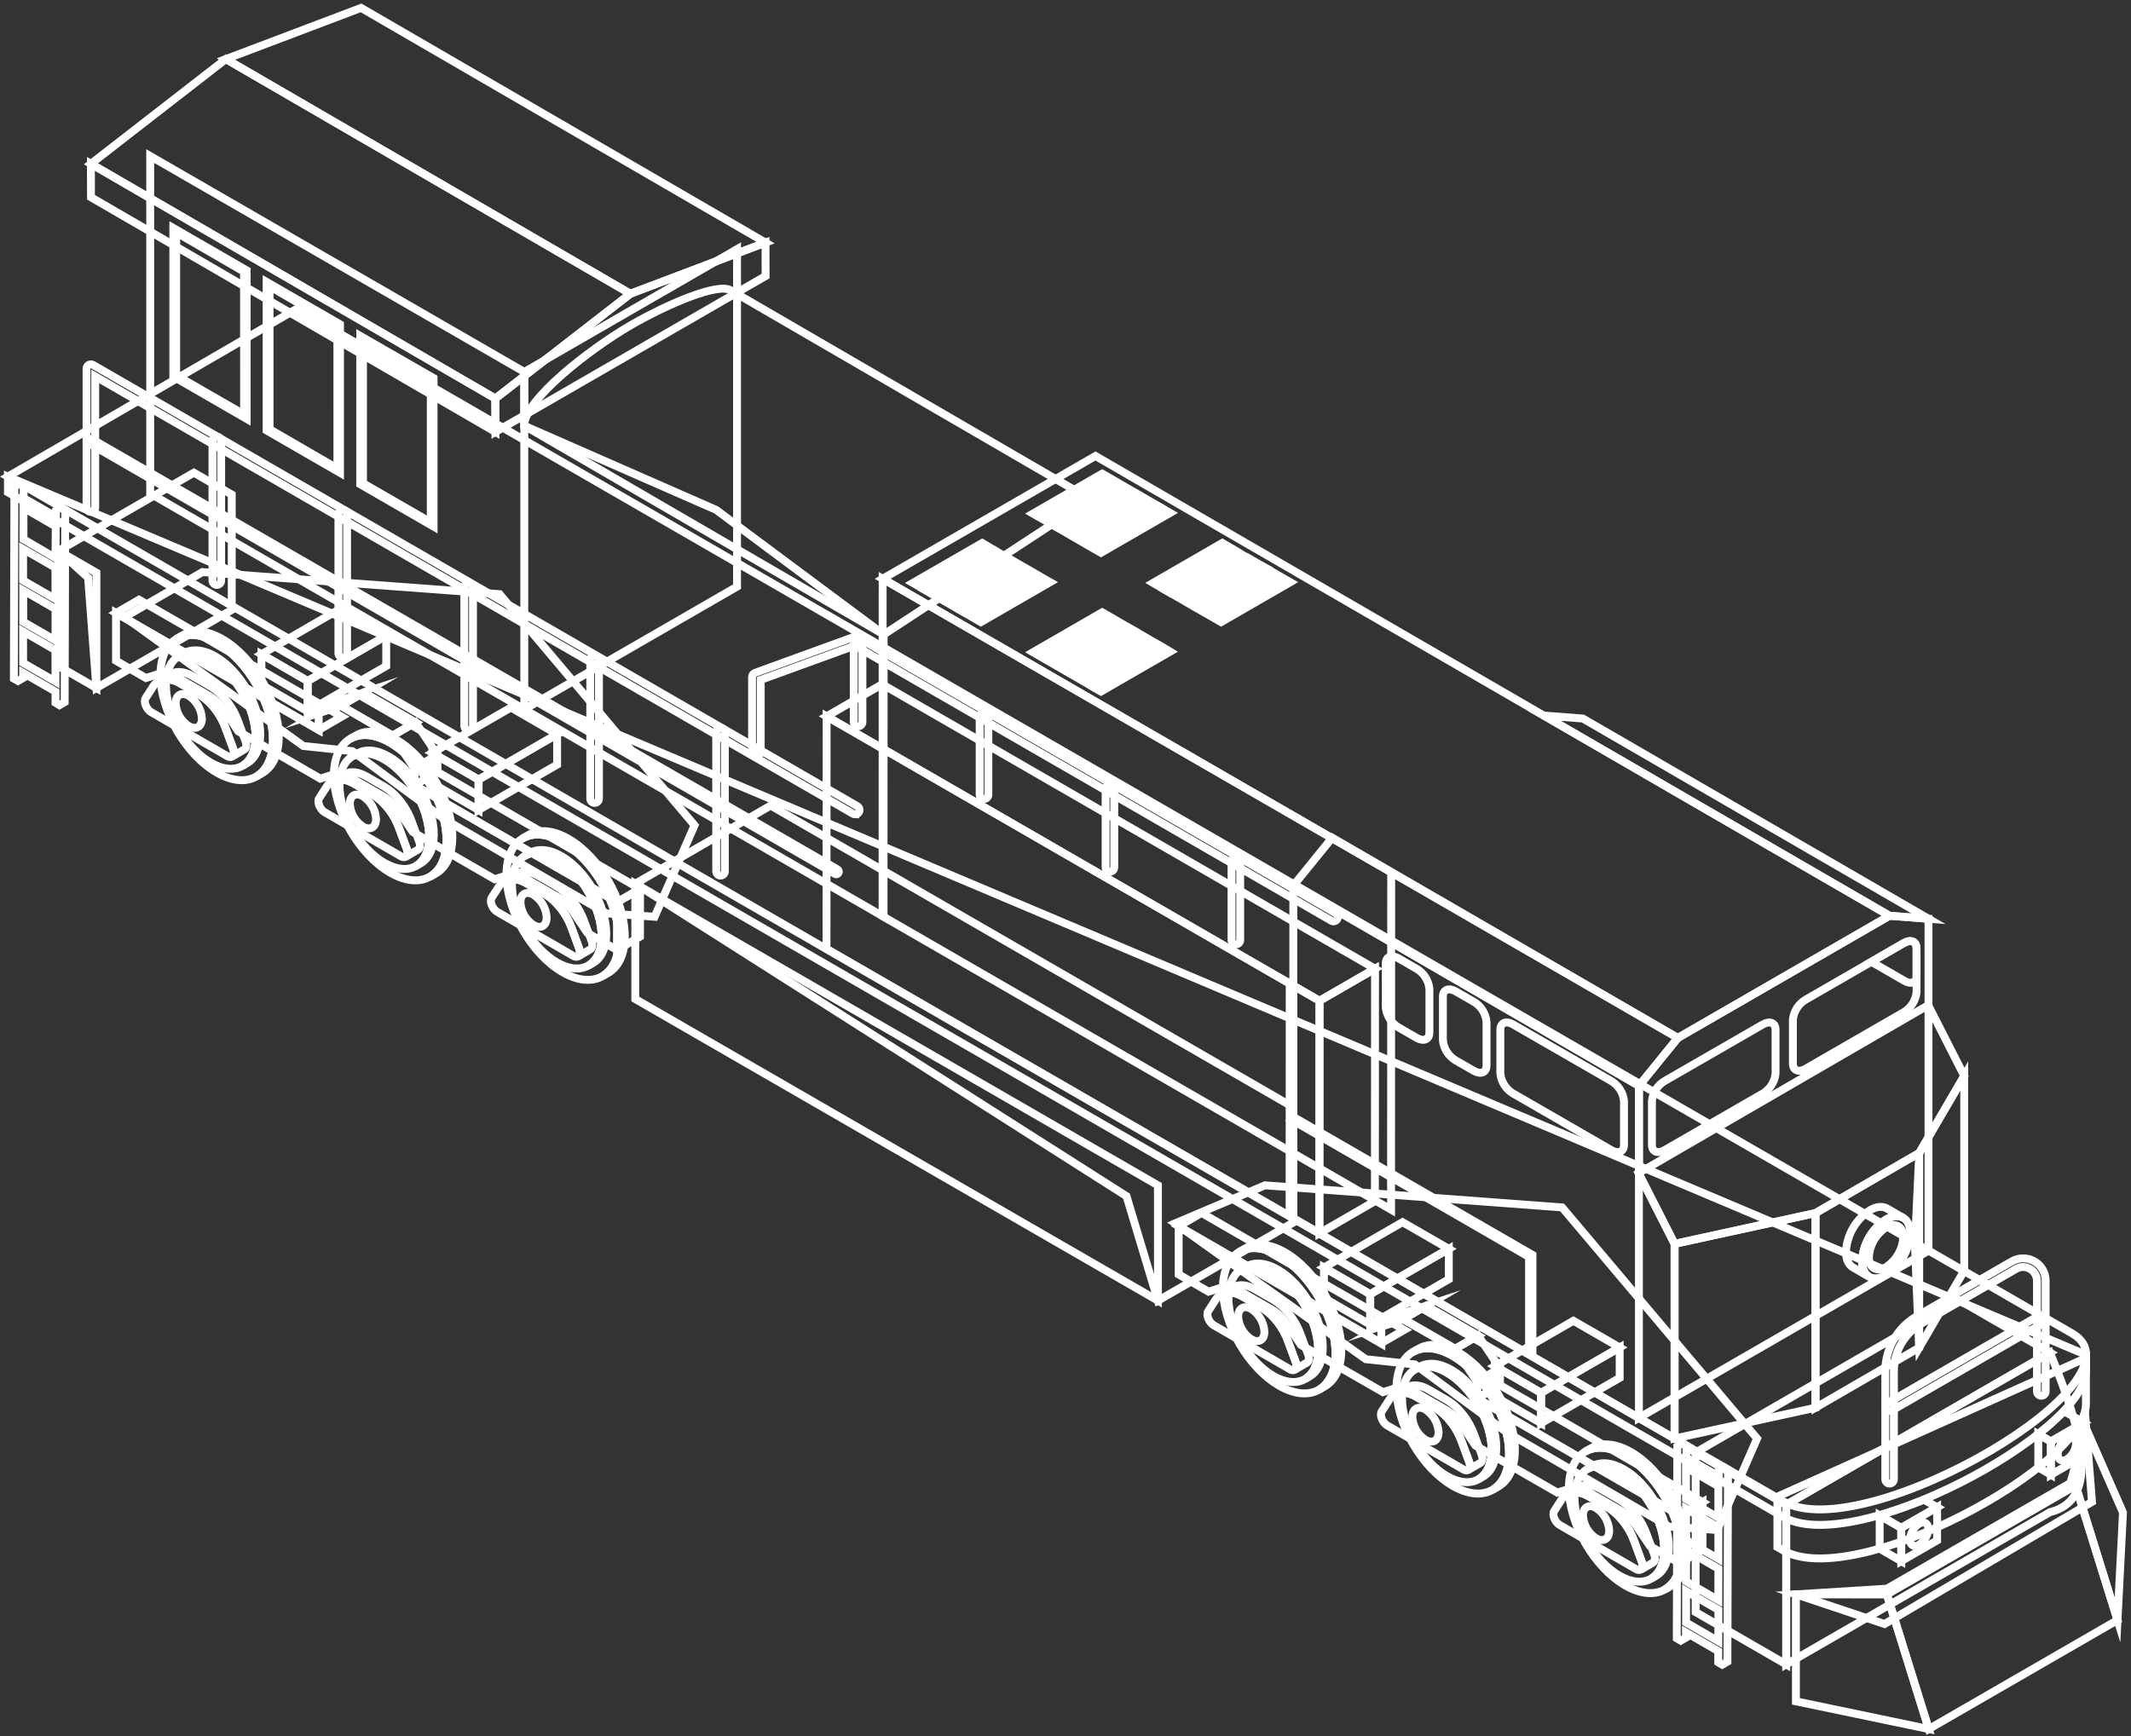 <svg width="270" height="220" viewBox="0 0 270 220" fill="none" xmlns="http://www.w3.org/2000/svg">
<rect x="0" y="0" width="270" height="220" fill="#333333" stroke="none"/>
<path d="M24.56 59.901L7.412 69.803L11.163 73.21L12.214 87.187L29.362 77.29V62.675L24.56 59.901Z" stroke="white" stroke-miterlimit="10"/>
<path d="M12.214 87.187L7.412 84.418V69.803L12.214 72.573V87.187Z" stroke="white" stroke-miterlimit="10"/>
<path d="M15.786 78.196L38.429 94.534L44.642 95.197L56.28 103.799L76.815 115.748L82.943 116.177L88 104.586L63.299 75.297L25.641 72.498L15.786 78.196Z" stroke="white" stroke-miterlimit="10"/>
<path d="M78.424 119.085C78.424 123.633 75.231 125.476 71.29 123.205C67.35 120.933 64.171 115.4 64.171 110.847C64.171 106.294 67.365 104.456 71.305 106.732C75.246 109.009 78.424 114.538 78.424 119.085Z" stroke="white" stroke-miterlimit="10"/>
<path d="M66.199 106.259L66.941 105.831C68.231 105.059 70.035 105.154 72.028 106.304C75.968 108.581 79.162 114.11 79.162 118.657C79.162 120.904 78.385 122.493 77.119 123.25L76.382 123.673C77.642 122.921 78.424 121.332 78.424 119.086C78.424 114.538 75.231 109.004 71.29 106.733C69.298 105.582 67.494 105.482 66.199 106.259Z" stroke="white" stroke-miterlimit="10"/>
<path d="M76.228 118.677C76.228 122.298 73.687 123.768 70.548 121.955C67.409 120.142 64.864 115.738 64.864 112.117C64.864 108.496 67.409 107.026 70.548 108.84C73.687 110.653 76.228 115.056 76.228 118.677Z" stroke="white" stroke-miterlimit="10"/>
<path d="M66.493 108.461L67.081 108.122C68.112 107.505 69.572 107.579 71.136 108.496C74.275 110.309 76.815 114.712 76.815 118.338C76.815 120.127 76.198 121.392 75.191 121.995L74.598 122.333C75.595 121.731 76.228 120.465 76.228 118.677C76.228 115.056 73.687 110.648 70.548 108.84C68.959 107.923 67.524 107.843 66.493 108.461Z" stroke="white" stroke-miterlimit="10"/>
<path d="M74.952 119.25L73.986 116.655C73.921 116.471 73.846 116.291 73.771 116.112C73.391 115.268 72.888 114.486 72.277 113.791C71.786 113.223 71.207 112.737 70.563 112.351L68.261 111.021C67.2 110.409 66.204 110.319 65.476 110.742L63.897 111.659C64.624 111.236 65.621 111.325 66.682 111.938L68.984 113.268C69.629 113.652 70.207 114.138 70.698 114.707C71.309 115.403 71.813 116.188 72.192 117.033C72.272 117.208 72.341 117.387 72.411 117.571L73.373 120.186C73.562 120.685 73.477 121.073 73.238 121.213L74.813 120.291C75.052 120.142 75.131 119.743 74.952 119.25Z" stroke="white" stroke-miterlimit="10"/>
<path d="M73.373 120.167L72.411 117.551C71.784 115.778 70.583 114.263 68.999 113.248L66.697 111.918C65.267 111.091 63.952 111.221 63.26 112.272L62.293 113.766C61.994 114.214 62.378 115.195 63.005 115.559L72.641 121.138C73.273 121.487 73.672 120.963 73.373 120.167Z" stroke="white" stroke-miterlimit="10"/>
<path d="M56.574 106.474C56.574 111.021 53.38 112.864 49.44 110.588C45.499 108.312 42.305 102.783 42.305 98.235C42.305 93.687 45.499 91.844 49.44 94.116C53.38 96.387 56.574 101.921 56.574 106.474Z" stroke="white" stroke-miterlimit="10"/>
<path d="M44.348 93.647L45.09 93.219C46.381 92.442 48.184 92.542 50.177 93.717C54.118 95.989 57.311 101.523 57.311 106.07C57.311 108.317 56.534 109.906 55.268 110.663L54.531 111.086C55.791 110.329 56.574 108.745 56.574 106.499C56.574 101.946 53.38 96.417 49.44 94.141C47.447 92.965 45.643 92.871 44.348 93.647Z" stroke="white" stroke-miterlimit="10"/>
<path d="M54.377 106.065C54.377 109.686 51.831 111.156 48.697 109.343C45.563 107.53 43.013 103.126 43.013 99.505C43.013 95.884 45.559 94.415 48.697 96.223C51.836 98.031 54.377 102.439 54.377 106.065Z" stroke="white" stroke-miterlimit="10"/>
<path d="M44.642 95.849L45.23 95.51C46.261 94.893 47.696 94.967 49.285 95.884C52.424 97.697 54.965 102.1 54.965 105.721C54.965 107.515 54.347 108.775 53.34 109.378L52.748 109.716C53.744 109.119 54.377 107.853 54.377 106.065C54.377 102.439 51.831 98.036 48.697 96.223C47.108 95.306 45.673 95.236 44.642 95.849Z" stroke="white" stroke-miterlimit="10"/>
<path d="M53.101 106.633L52.135 104.023C52.07 103.839 51.995 103.659 51.92 103.48C51.541 102.636 51.037 101.854 50.426 101.159C49.939 100.592 49.366 100.106 48.727 99.719L46.425 98.394C45.364 97.782 44.368 97.692 43.641 98.115L42.061 99.032C42.789 98.609 43.785 98.698 44.846 99.311L47.148 100.636C47.793 101.022 48.372 101.51 48.862 102.08C49.472 102.775 49.976 103.558 50.356 104.401C50.436 104.581 50.506 104.76 50.57 104.944L51.537 107.554C51.726 108.053 51.642 108.441 51.402 108.581L52.977 107.664C53.211 107.52 53.291 107.131 53.101 106.633Z" stroke="white" stroke-miterlimit="10"/>
<path d="M51.522 107.549L50.556 104.939C49.93 103.164 48.731 101.648 47.148 100.631L44.846 99.306C43.416 98.479 42.096 98.608 41.409 99.654L40.442 101.149C40.143 101.602 40.527 102.578 41.154 102.942L50.805 108.516C51.422 108.874 51.821 108.351 51.522 107.549Z" stroke="white" stroke-miterlimit="10"/>
<path d="M34.583 93.777C34.583 98.325 31.39 100.172 27.449 97.896C23.509 95.62 20.33 90.091 20.33 85.543C20.33 80.996 23.523 79.153 27.464 81.424C31.405 83.695 34.583 89.229 34.583 93.777Z" stroke="white" stroke-miterlimit="10"/>
<path d="M22.358 80.951L23.1 80.527C24.39 79.75 26.194 79.845 28.186 80.996C32.127 83.272 35.321 88.801 35.321 93.353C35.321 95.6 34.544 97.184 33.278 97.941L32.541 98.369C33.801 97.612 34.583 96.023 34.583 93.777C34.583 89.229 31.39 83.7 27.449 81.424C25.456 80.293 23.653 80.179 22.358 80.951Z" stroke="white" stroke-miterlimit="10"/>
<path d="M32.386 93.368C32.386 96.99 29.846 98.459 26.707 96.651C23.568 94.843 21.023 90.435 21.023 86.808C21.023 83.182 23.568 81.718 26.707 83.531C29.846 85.344 32.386 89.757 32.386 93.368Z" stroke="white" stroke-miterlimit="10"/>
<path d="M22.652 83.152L23.239 82.814C24.271 82.196 25.73 82.276 27.295 83.192C30.433 85 32.974 89.409 32.974 93.03C32.974 94.818 32.356 96.083 31.35 96.686L30.762 97.025C31.759 96.422 32.386 95.157 32.386 93.368C32.386 89.747 29.846 85.339 26.707 83.531C25.118 82.614 23.683 82.535 22.652 83.152Z" stroke="white" stroke-miterlimit="10"/>
<path d="M31.111 93.941L30.144 91.326C30.08 91.147 30.005 90.963 29.93 90.788C29.553 89.943 29.049 89.161 28.436 88.467C27.946 87.896 27.367 87.409 26.722 87.023L24.42 85.693C23.359 85.08 22.363 84.995 21.635 85.419L20.056 86.335C20.783 85.912 21.78 86.001 22.841 86.609L25.143 87.939C25.789 88.324 26.368 88.812 26.856 89.384C27.469 90.077 27.973 90.86 28.351 91.705C28.431 91.884 28.5 92.063 28.57 92.243L29.537 94.858C29.721 95.356 29.636 95.744 29.397 95.884L30.971 94.967C31.211 94.828 31.29 94.439 31.111 93.941Z" stroke="white" stroke-miterlimit="10"/>
<path d="M29.537 94.858L28.57 92.248C27.942 90.474 26.742 88.96 25.157 87.944L22.856 86.614C21.426 85.792 20.111 85.917 19.418 86.968L18.457 88.462C18.153 88.915 18.537 89.892 19.164 90.255L28.799 95.824C29.432 96.183 29.831 95.655 29.537 94.858Z" stroke="white" stroke-miterlimit="10"/>
<path d="M14.716 77.678L17.61 75.999L43.287 90.818L40.393 92.502L14.716 77.678Z" stroke="white" stroke-miterlimit="10"/>
<path d="M40.397 90.355L43.292 88.671L46.092 87.755L43.197 89.433L40.397 90.355Z" stroke="white" stroke-miterlimit="10"/>
<path d="M43.197 89.433L46.092 87.755L52.643 91.535L49.748 93.219L43.197 89.433Z" stroke="white" stroke-miterlimit="10"/>
<path d="M52.533 97.358L55.428 95.675L55.423 97.821L52.528 99.505L52.533 97.358Z" stroke="white" stroke-miterlimit="10"/>
<path d="M49.748 93.219L52.643 91.535L55.428 95.675L52.533 97.358L49.748 93.219Z" stroke="white" stroke-miterlimit="10"/>
<path d="M78.2 114.324L81.095 112.645L81.085 118.697L78.19 120.38L78.2 114.324Z" stroke="white" stroke-miterlimit="10"/>
<path d="M52.528 99.505L55.423 97.821L81.095 112.645L78.2 114.324L52.528 99.505Z" stroke="white" stroke-miterlimit="10"/>
<path d="M49.748 93.244L52.533 97.383V99.53L78.205 114.348V120.405L74.414 118.219L72.64 115.584C72.165 114.836 71.526 114.206 70.772 113.741L66.288 111.156C66.022 110.972 65.718 110.85 65.398 110.798C65.078 110.747 64.751 110.767 64.44 110.857L62.676 111.425L52.284 105.422L50.545 102.832C50.072 102.085 49.435 101.454 48.682 100.989L44.199 98.404C43.933 98.221 43.629 98.099 43.31 98.047C42.992 97.995 42.665 98.015 42.355 98.105L40.587 98.673L30.189 92.671L28.456 90.081C27.98 89.333 27.341 88.703 26.587 88.238L22.104 85.648C21.838 85.464 21.534 85.342 21.215 85.291C20.897 85.239 20.57 85.259 20.26 85.349L18.487 85.922L14.7 83.73V77.678L40.377 92.502V90.355L43.177 89.433L49.748 93.244Z" stroke="white" stroke-miterlimit="10"/>
<path d="M60.634 98.798L54.77 95.41V99.261L60.634 102.648V98.798Z" stroke="white" stroke-miterlimit="10"/>
<path d="M70.588 96.9L60.634 102.648V98.798L70.588 93.05V96.9Z" stroke="white" stroke-miterlimit="10"/>
<path d="M60.634 98.798L54.77 95.411L64.729 89.663L70.588 93.05L60.634 98.798Z" stroke="white" stroke-miterlimit="10"/>
<path d="M38.982 86.3L33.124 82.913V86.764L38.982 90.151V86.3Z" stroke="white" stroke-miterlimit="10"/>
<path d="M48.936 84.403L38.982 90.151V86.3L48.936 80.552V84.403Z" stroke="white" stroke-miterlimit="10"/>
<path d="M38.982 86.3L33.124 82.913L43.078 77.165L48.936 80.552L38.982 86.3Z" stroke="white" stroke-miterlimit="10"/>
<path d="M67.599 113.387C66.682 112.859 65.94 113.288 65.94 114.349C65.97 114.925 66.136 115.486 66.425 115.987C66.713 116.487 67.115 116.912 67.599 117.228C68.52 117.761 69.263 117.327 69.263 116.266C69.231 115.69 69.064 115.128 68.775 114.628C68.486 114.128 68.083 113.703 67.599 113.387V113.387Z" stroke="white" stroke-miterlimit="10"/>
<path d="M45.982 100.91C45.065 100.382 44.323 100.81 44.323 101.871C44.354 102.448 44.52 103.009 44.808 103.509C45.096 104.009 45.498 104.435 45.982 104.75C46.904 105.278 47.646 104.85 47.646 103.789C47.615 103.212 47.448 102.65 47.159 102.15C46.87 101.65 46.466 101.225 45.982 100.91Z" stroke="white" stroke-miterlimit="10"/>
<path d="M23.917 88.173C23 87.645 22.253 88.074 22.253 89.135C22.286 89.711 22.453 90.272 22.742 90.772C23.031 91.272 23.434 91.698 23.917 92.014C24.834 92.542 25.581 92.113 25.581 91.052C25.549 90.475 25.382 89.914 25.093 89.414C24.804 88.914 24.401 88.489 23.917 88.173V88.173Z" stroke="white" stroke-miterlimit="10"/>
<path d="M97.64 102.085L80.492 111.988L142.727 151.582L146.712 164.827L163.86 154.929V140.315L97.64 102.085Z" stroke="white" stroke-miterlimit="10"/>
<path d="M146.712 164.826L80.492 126.602V111.988L146.712 150.212V164.826Z" stroke="white" stroke-miterlimit="10"/>
<path d="M148.889 155.029L173.052 172.248L179.264 172.911L190.907 181.513L211.443 193.458L217.565 193.891L222.627 182.3L197.922 153.012L160.268 150.212L148.889 155.029Z" stroke="white" stroke-miterlimit="10"/>
<path d="M213.047 196.795C213.047 201.348 209.853 203.191 205.918 200.914C201.982 198.638 198.783 193.109 198.783 188.561C198.783 184.014 201.977 182.171 205.918 184.442C209.858 186.713 213.047 192.247 213.047 196.795Z" stroke="white" stroke-miterlimit="10"/>
<path d="M200.826 183.969L201.563 183.545C202.859 182.768 204.662 182.868 206.655 184.019C210.596 186.29 213.789 191.824 213.789 196.372C213.789 198.618 213.007 200.202 211.746 200.959L211.004 201.387C212.27 200.63 213.047 199.041 213.047 196.795C213.047 192.247 209.853 186.718 205.918 184.442C203.92 183.291 202.121 183.197 200.826 183.969Z" stroke="white" stroke-miterlimit="10"/>
<path d="M210.855 196.386C210.855 200.013 208.309 201.477 205.17 199.669C202.032 197.861 199.491 193.453 199.491 189.826C199.491 186.2 202.032 184.736 205.17 186.549C208.309 188.362 210.855 192.765 210.855 196.386Z" stroke="white" stroke-miterlimit="10"/>
<path d="M201.115 186.17L201.708 185.832C202.739 185.214 204.174 185.294 205.758 186.21C208.897 188.018 211.443 192.427 211.443 196.048C211.443 197.836 210.82 199.101 209.813 199.704L209.226 200.043C210.222 199.44 210.855 198.18 210.855 196.386C210.855 192.765 208.309 188.362 205.17 186.549C203.586 185.632 202.171 185.558 201.115 186.17Z" stroke="white" stroke-miterlimit="10"/>
<path d="M209.579 196.959L208.613 194.359C208.548 194.18 208.473 194.001 208.394 193.821C208.02 192.974 207.515 192.191 206.899 191.5C206.411 190.928 205.832 190.44 205.185 190.056L202.884 188.726C201.827 188.118 200.826 188.028 200.099 188.452L198.539 189.378C199.267 188.955 200.263 189.044 201.324 189.652L203.626 190.982C204.271 191.368 204.85 191.856 205.34 192.427C205.952 193.12 206.456 193.903 206.834 194.748C206.914 194.927 206.989 195.106 207.053 195.286L208.02 197.901C208.204 198.399 208.12 198.787 207.88 198.927L209.46 198.01C209.679 197.846 209.764 197.457 209.579 196.959Z" stroke="white" stroke-miterlimit="10"/>
<path d="M208 197.876L207.034 195.261C206.41 193.486 205.21 191.972 203.626 190.957L201.324 189.627C199.894 188.805 198.574 188.93 197.887 189.981L196.92 191.475C196.621 191.928 197.005 192.905 197.633 193.268L207.283 198.842C207.895 199.201 208.299 198.673 208 197.876Z" stroke="white" stroke-miterlimit="10"/>
<path d="M189.111 188.797C191.897 187.189 191.897 181.974 189.111 177.15C186.325 172.326 181.808 169.718 179.023 171.326C176.237 172.934 176.238 178.148 179.023 182.973C181.809 187.797 186.326 190.405 189.111 188.797Z" stroke="white" stroke-miterlimit="10"/>
<path d="M178.975 171.357L179.713 170.933C181.008 170.156 182.811 170.251 184.804 171.402C188.745 173.678 191.938 179.207 191.938 183.755C191.938 186.006 191.156 187.59 189.896 188.347L189.153 188.775C190.419 188.018 191.196 186.429 191.196 184.183C191.196 179.635 188.002 174.106 184.067 171.83C182.069 170.679 180.251 170.585 178.975 171.357Z" stroke="white" stroke-miterlimit="10"/>
<path d="M189.004 183.774C189.004 187.396 186.458 188.865 183.319 187.052C180.181 185.239 177.64 180.836 177.64 177.214C177.64 173.593 180.181 172.124 183.319 173.937C186.458 175.75 189.004 180.153 189.004 183.774Z" stroke="white" stroke-miterlimit="10"/>
<path d="M179.254 173.558L179.847 173.22C180.878 172.602 182.313 172.682 183.897 173.598C187.036 175.406 189.582 179.815 189.582 183.436C189.582 185.224 188.959 186.489 187.953 187.092L187.365 187.431C188.361 186.828 188.994 185.563 188.994 183.774C188.994 180.153 186.448 175.745 183.309 173.937C181.745 173.02 180.295 172.941 179.254 173.558Z" stroke="white" stroke-miterlimit="10"/>
<path d="M187.724 184.347L186.757 181.732C186.692 181.548 186.618 181.369 186.538 181.194C186.161 180.347 185.657 179.563 185.043 178.868C184.553 178.299 183.974 177.813 183.329 177.429L181.028 176.099C179.972 175.486 178.97 175.401 178.243 175.82L176.669 176.736C177.396 176.318 178.392 176.403 179.453 177.015L181.755 178.345C182.4 178.732 182.978 179.22 183.469 179.79C184.084 180.482 184.588 181.265 184.964 182.111C185.043 182.285 185.118 182.469 185.183 182.649L186.149 185.264C186.334 185.762 186.249 186.15 186.01 186.29L187.589 185.373C187.828 185.234 187.913 184.84 187.724 184.347Z" stroke="white" stroke-miterlimit="10"/>
<path d="M186.149 185.264L185.183 182.649C184.559 180.874 183.359 179.36 181.775 178.345L179.473 177.015C178.044 176.188 176.723 176.318 176.031 177.369L175.069 178.863C174.765 179.311 175.149 180.293 175.782 180.656L185.432 186.225C186.045 186.584 186.448 186.061 186.149 185.264Z" stroke="white" stroke-miterlimit="10"/>
<path d="M167.123 176.107C169.908 174.499 169.908 169.284 167.122 164.46C164.336 159.636 159.82 157.028 157.034 158.636C154.249 160.244 154.249 165.459 157.035 170.283C159.821 175.107 164.337 177.715 167.123 176.107Z" stroke="white" stroke-miterlimit="10"/>
<path d="M156.985 158.665L157.722 158.237C159.017 157.465 160.821 157.559 162.814 158.71C166.754 160.986 169.948 166.515 169.948 171.063C169.948 173.309 169.166 174.898 167.905 175.655L167.163 176.079C168.428 175.322 169.211 173.738 169.211 171.491C169.211 166.944 166.012 161.41 162.076 159.138C160.079 157.998 158.28 157.888 156.985 158.665Z" stroke="white" stroke-miterlimit="10"/>
<path d="M167.014 171.083C167.014 174.704 164.468 176.173 161.329 174.36C158.191 172.547 155.65 168.144 155.65 164.523C155.65 160.901 158.191 159.432 161.329 161.24C164.468 163.048 167.014 167.461 167.014 171.083Z" stroke="white" stroke-miterlimit="10"/>
<path d="M157.279 160.867L157.867 160.528C158.898 159.91 160.333 159.985 161.917 160.901C165.056 162.714 167.601 167.118 167.601 170.739C167.601 172.532 166.979 173.792 165.972 174.395L165.384 174.739C166.381 174.136 167.014 172.871 167.014 171.083C167.014 167.456 164.468 163.053 161.329 161.24C159.745 160.324 158.33 160.249 157.279 160.867Z" stroke="white" stroke-miterlimit="10"/>
<path d="M165.738 171.651L164.772 169.041C164.707 168.856 164.632 168.677 164.552 168.498C164.176 167.652 163.672 166.869 163.058 166.176C162.568 165.606 161.989 165.118 161.344 164.732L159.042 163.407C157.986 162.794 156.985 162.705 156.262 163.128L154.683 164.045C155.411 163.621 156.407 163.711 157.468 164.324L159.77 165.653C160.415 166.037 160.994 166.524 161.484 167.093C162.094 167.788 162.598 168.57 162.978 169.414C163.053 169.593 163.128 169.773 163.192 169.957L164.159 172.572C164.343 173.07 164.258 173.459 164.019 173.593L165.599 172.677C165.838 172.537 165.922 172.149 165.738 171.651Z" stroke="white" stroke-miterlimit="10"/>
<path d="M164.159 172.572L163.192 169.952C162.57 168.177 161.37 166.662 159.785 165.649L157.483 164.319C156.053 163.492 154.733 163.621 154.046 164.667L153.079 166.162C152.78 166.61 153.164 167.586 153.791 167.95L163.441 173.524C164.054 173.892 164.458 173.369 164.159 172.572Z" stroke="white" stroke-miterlimit="10"/>
<path d="M149.343 155.393L152.237 153.709L177.914 168.533L175.02 170.211L149.343 155.393Z" stroke="white" stroke-miterlimit="10"/>
<path d="M175.024 168.064L177.919 166.386L180.714 165.464L177.819 167.148L175.024 168.064Z" stroke="white" stroke-miterlimit="10"/>
<path d="M177.819 167.148L180.714 165.464L187.27 169.25L184.376 170.928L177.819 167.148Z" stroke="white" stroke-miterlimit="10"/>
<path d="M187.156 175.068L190.05 173.389L190.045 175.536L187.151 177.214L187.156 175.068Z" stroke="white" stroke-miterlimit="10"/>
<path d="M184.376 170.928L187.27 169.25L190.05 173.389L187.156 175.068L184.376 170.928Z" stroke="white" stroke-miterlimit="10"/>
<path d="M212.828 192.038L215.722 190.354L215.707 196.411L212.813 198.09L212.828 192.038Z" stroke="white" stroke-miterlimit="10"/>
<path d="M187.151 177.215L190.045 175.536L215.722 190.355L212.828 192.038L187.151 177.215Z" stroke="white" stroke-miterlimit="10"/>
<path d="M184.376 170.948L187.156 175.088V177.234L212.833 192.058V198.11L209.046 195.923L207.283 193.318C206.808 192.57 206.171 191.939 205.419 191.47L200.936 188.885C200.67 188.702 200.366 188.58 200.048 188.528C199.729 188.476 199.403 188.496 199.092 188.586L197.319 189.154L186.926 183.177L185.193 180.582C184.716 179.835 184.078 179.205 183.324 178.739L178.841 176.153C178.575 175.97 178.272 175.848 177.953 175.796C177.634 175.745 177.308 175.765 176.997 175.855L175.224 176.422L164.831 170.445L163.093 167.85C162.619 167.103 161.982 166.472 161.229 166.007L156.746 163.422C156.479 163.238 156.175 163.116 155.855 163.065C155.536 163.013 155.208 163.033 154.897 163.123L153.129 163.691L149.338 161.504V155.452L175.015 170.271V168.124L177.809 167.208L184.376 170.948Z" stroke="white" stroke-miterlimit="10"/>
<path d="M195.256 176.507L189.397 173.125V176.976L195.256 180.358V176.507Z" stroke="white" stroke-miterlimit="10"/>
<path d="M205.215 174.61L195.256 180.358V176.507L205.215 170.759V174.61Z" stroke="white" stroke-miterlimit="10"/>
<path d="M195.256 176.507L189.397 173.125L199.351 167.377L205.215 170.759L195.256 176.507Z" stroke="white" stroke-miterlimit="10"/>
<path d="M173.605 164.01L167.746 160.628V164.478L173.605 167.86V164.01Z" stroke="white" stroke-miterlimit="10"/>
<path d="M183.564 162.112L173.605 167.86V164.01L183.564 158.262V162.112Z" stroke="white" stroke-miterlimit="10"/>
<path d="M173.605 164.01L167.746 160.628L177.7 154.879L183.564 158.262L173.605 164.01Z" stroke="white" stroke-miterlimit="10"/>
<path d="M202.226 191.102C201.309 190.569 200.562 191.002 200.562 192.063C200.595 192.639 200.762 193.2 201.051 193.7C201.34 194.2 201.743 194.626 202.226 194.942C203.143 195.47 203.89 195.042 203.89 193.981C203.858 193.404 203.691 192.842 203.402 192.342C203.113 191.842 202.71 191.417 202.226 191.102V191.102Z" stroke="white" stroke-miterlimit="10"/>
<path d="M180.609 178.624C179.693 178.091 178.945 178.525 178.945 179.58C178.977 180.158 179.145 180.72 179.434 181.221C179.723 181.722 180.125 182.148 180.609 182.465C181.526 182.993 182.273 182.564 182.273 181.503C182.242 180.926 182.075 180.365 181.785 179.865C181.496 179.365 181.093 178.94 180.609 178.624V178.624Z" stroke="white" stroke-miterlimit="10"/>
<path d="M158.544 165.882C157.623 165.354 156.88 165.783 156.88 166.844C156.911 167.421 157.077 167.983 157.366 168.483C157.656 168.983 158.059 169.408 158.544 169.723C159.461 170.256 160.203 169.822 160.203 168.761C160.171 168.185 160.005 167.625 159.717 167.124C159.428 166.624 159.027 166.199 158.544 165.882V165.882Z" stroke="white" stroke-miterlimit="10"/>
<path d="M226.314 210.921L214.84 204.296V184.068L226.314 190.688V210.921Z" stroke="white" stroke-miterlimit="10"/>
<path d="M259.728 191.63L226.314 210.916V190.688L259.728 171.401C263.858 181.408 266.179 190.026 259.728 191.63Z" stroke="white" stroke-miterlimit="10"/>
<path d="M226.314 190.688L214.84 184.068L236.596 171.506L248.254 164.777L259.728 171.402L226.314 190.688Z" stroke="white" stroke-miterlimit="10"/>
<path d="M227.544 202.045L238.769 205.806L265.058 190.325L264.331 181.06L262.303 187.949L239.073 201.328L227.544 202.045Z" stroke="white" stroke-miterlimit="10"/>
<path d="M268.292 205.308L262.986 188.257L239.072 202.06L244.378 219.115L268.292 205.308Z" stroke="white" stroke-miterlimit="10"/>
<path d="M264.331 181.06L262.986 188.257L268.292 205.308L268.984 191.679L264.331 181.06Z" stroke="white" stroke-miterlimit="10"/>
<path d="M239.073 202.06L227.544 202.045V215.603L244.378 219.115L239.073 202.06Z" stroke="white" stroke-miterlimit="10"/>
<path d="M225.198 189.667V196.053L225.93 196.476C234.898 201.647 264.291 185.822 264.291 177.932V172.094L225.198 189.667Z" stroke="white" stroke-miterlimit="10"/>
<path d="M1.005 60.394V62.386L225.93 192.227C234.898 197.398 264.291 181.578 264.291 173.683V171.69L1.005 60.394Z" stroke="white" stroke-miterlimit="10"/>
<path d="M262.542 168.981C267.564 171.875 261.227 178.509 252.29 183.789C243.083 189.224 231.116 193.253 225.945 190.265L1 60.394L37.602 39.13L262.542 168.981Z" stroke="white" stroke-miterlimit="10"/>
<path d="M93.385 74.341L66.428 89.902V47.135L93.385 31.574V74.341Z" stroke="white" stroke-miterlimit="10"/>
<path d="M66.428 53.953V47.134L19.03 19.774V62.541L111.948 116.167L111.963 80.408L90.745 64.618L66.428 53.953Z" stroke="white" stroke-miterlimit="10"/>
<path d="M21.959 28.894V47.717L31.255 53.082V34.263L21.959 28.894ZM30.927 52.524L22.323 47.568V29.452L30.917 34.433L30.927 52.524Z" stroke="white" stroke-miterlimit="10"/>
<path d="M33.781 35.728V54.551L43.078 59.916V41.097L33.781 35.728ZM42.749 59.373L34.155 54.392V36.286L42.744 41.267L42.749 59.373Z" stroke="white" stroke-miterlimit="10"/>
<path d="M45.638 42.567V61.365L54.935 66.73V47.916L45.638 42.567ZM54.581 66.192L45.992 61.236V43.12L54.581 48.101V66.192Z" stroke="white" stroke-miterlimit="10"/>
<path d="M45.748 1L28.62 7.485L79.864 37.227L96.992 30.742L45.748 1Z" stroke="white" stroke-miterlimit="10"/>
<path d="M62.771 54.741L11.527 24.999L11.517 20.76L62.761 50.502L62.771 54.741Z" stroke="white" stroke-miterlimit="10"/>
<path d="M28.62 7.485L11.517 20.76L62.761 50.502L79.864 37.227L28.62 7.485Z" stroke="white" stroke-miterlimit="10"/>
<path d="M96.992 30.742L79.864 37.227L62.761 50.502L62.771 54.74L97.002 34.981L96.992 30.742Z" stroke="white" stroke-miterlimit="10"/>
<path d="M92.568 36.779C90.919 35.822 84.597 38.522 79.914 41.217C74.758 44.206 66.403 50.681 66.413 53.938L111.973 80.408L138.133 63.253L92.568 36.779Z" stroke="white" stroke-miterlimit="10"/>
<path d="M111.833 73.345L176.265 110.538L176.25 153.295L111.819 116.102L111.833 73.345Z" stroke="white" stroke-miterlimit="10"/>
<path d="M200.552 91.057L195.605 90.679L239.401 116.052L244.348 116.431L200.552 91.057Z" stroke="white" stroke-miterlimit="10"/>
<path d="M239.401 116.052L138.796 57.784L111.833 73.345L212.588 131.533L239.401 116.052Z" stroke="white" stroke-miterlimit="10"/>
<path d="M168.792 106.16L163.865 112.232L207.661 137.605L212.588 131.533L168.792 106.16Z" stroke="white" stroke-miterlimit="10"/>
<path d="M239.401 116.052L212.588 131.528L207.651 137.605V179.68L244.343 158.496V116.431L239.401 116.052ZM242.829 123.947C242.665 124.56 242.057 124.744 241.299 124.306L237.1 121.885L241.225 119.504C242.112 119.006 242.829 119.3 242.829 120.187V123.947Z" stroke="white" stroke-miterlimit="10"/>
<path d="M248.872 136.345L243.168 146.113L242.625 157.788L243.163 170.784L248.872 161.016V136.345Z" stroke="white" stroke-miterlimit="10"/>
<path d="M243.168 146.113L230.025 153.729V178.395L243.163 170.784L243.168 146.113Z" stroke="white" stroke-miterlimit="10"/>
<path d="M230.025 153.729L212.17 157.629V182.3L230.025 178.395V153.729Z" stroke="white" stroke-miterlimit="10"/>
<path d="M108.361 103.206C108.264 103.208 108.169 103.182 108.087 103.131L12.065 47.692V64.354C12.052 64.491 11.988 64.618 11.886 64.71C11.785 64.803 11.652 64.854 11.514 64.854C11.377 64.854 11.244 64.803 11.142 64.71C11.041 64.618 10.977 64.491 10.964 64.354V46.741C10.96 46.641 10.983 46.541 11.031 46.453C11.08 46.366 11.151 46.293 11.238 46.243C11.323 46.196 11.418 46.172 11.514 46.172C11.611 46.172 11.706 46.196 11.791 46.243L108.635 102.17C108.739 102.231 108.82 102.324 108.866 102.435C108.911 102.546 108.919 102.669 108.888 102.785C108.857 102.901 108.788 103.004 108.693 103.077C108.598 103.151 108.481 103.191 108.361 103.191V103.206Z" stroke="white" stroke-miterlimit="10"/>
<path d="M27.474 74.122C27.328 74.122 27.188 74.064 27.085 73.962C26.981 73.859 26.922 73.72 26.921 73.574V55.951C26.914 55.874 26.923 55.797 26.947 55.724C26.971 55.651 27.011 55.584 27.062 55.526C27.114 55.469 27.177 55.424 27.248 55.393C27.318 55.362 27.395 55.346 27.472 55.346C27.549 55.346 27.625 55.362 27.695 55.393C27.766 55.424 27.829 55.469 27.881 55.526C27.933 55.584 27.972 55.651 27.996 55.724C28.021 55.797 28.029 55.874 28.022 55.951V73.574C28.022 73.646 28.008 73.717 27.98 73.784C27.953 73.85 27.913 73.91 27.862 73.961C27.811 74.012 27.75 74.052 27.684 74.08C27.617 74.108 27.546 74.122 27.474 74.122Z" stroke="white" stroke-miterlimit="10"/>
<path d="M43.426 83.337C43.281 83.335 43.141 83.276 43.038 83.173C42.936 83.069 42.878 82.93 42.878 82.784V65.161C42.878 65.016 42.936 64.876 43.039 64.773C43.142 64.671 43.281 64.613 43.426 64.613C43.572 64.613 43.711 64.671 43.814 64.773C43.917 64.876 43.974 65.016 43.974 65.161V82.784C43.974 82.93 43.917 83.069 43.814 83.173C43.712 83.276 43.572 83.335 43.426 83.337V83.337Z" stroke="white" stroke-miterlimit="10"/>
<path d="M59.383 92.542C59.238 92.542 59.098 92.484 58.994 92.381C58.891 92.279 58.832 92.139 58.831 91.994V74.371C58.843 74.234 58.907 74.107 59.009 74.014C59.111 73.921 59.243 73.87 59.381 73.87C59.519 73.87 59.651 73.921 59.753 74.014C59.855 74.107 59.919 74.234 59.931 74.371V91.994C59.931 92.139 59.874 92.278 59.771 92.381C59.668 92.484 59.529 92.542 59.383 92.542V92.542Z" stroke="white" stroke-miterlimit="10"/>
<path d="M75.336 101.752C75.19 101.752 75.051 101.694 74.948 101.591C74.845 101.488 74.788 101.349 74.788 101.204V83.581C74.801 83.444 74.864 83.317 74.966 83.224C75.068 83.132 75.201 83.08 75.338 83.08C75.476 83.08 75.608 83.132 75.71 83.224C75.812 83.317 75.876 83.444 75.889 83.581V101.214C75.885 101.358 75.825 101.494 75.722 101.595C75.618 101.695 75.48 101.752 75.336 101.752V101.752Z" stroke="white" stroke-miterlimit="10"/>
<path d="M91.293 110.962C91.147 110.962 91.008 110.904 90.905 110.801C90.803 110.698 90.745 110.559 90.745 110.414V92.786C90.745 92.714 90.759 92.642 90.787 92.576C90.814 92.51 90.855 92.449 90.905 92.398C90.956 92.347 91.017 92.307 91.083 92.279C91.15 92.252 91.221 92.238 91.293 92.238C91.365 92.238 91.436 92.252 91.503 92.279C91.569 92.307 91.629 92.347 91.68 92.398C91.731 92.449 91.772 92.51 91.799 92.576C91.827 92.642 91.841 92.714 91.841 92.786V110.414C91.841 110.559 91.783 110.698 91.68 110.801C91.578 110.904 91.438 110.962 91.293 110.962V110.962Z" stroke="white" stroke-miterlimit="10"/>
<path d="M105.955 110.792C105.895 110.792 105.837 110.777 105.785 110.747L11.363 56.235C11.325 56.214 11.292 56.185 11.265 56.151C11.239 56.117 11.219 56.078 11.207 56.036C11.196 55.995 11.192 55.951 11.198 55.908C11.203 55.865 11.217 55.824 11.238 55.786C11.259 55.748 11.288 55.714 11.322 55.687C11.357 55.66 11.397 55.641 11.439 55.63C11.481 55.618 11.526 55.616 11.569 55.622C11.612 55.629 11.654 55.644 11.691 55.667L106.119 110.179C106.181 110.216 106.23 110.272 106.257 110.338C106.285 110.405 106.29 110.479 106.271 110.549C106.252 110.618 106.211 110.68 106.154 110.724C106.097 110.768 106.027 110.792 105.955 110.792V110.792Z" stroke="white" stroke-miterlimit="10"/>
<path d="M167.168 156.284L104.719 120.236L104.734 90.778L167.183 126.826L167.168 156.284Z" stroke="white" stroke-miterlimit="10"/>
<path d="M163.86 154.396L163.865 124.908L163.407 124.644L163.392 154.102L163.86 154.396Z" stroke="white" stroke-miterlimit="10"/>
<path d="M174.202 152.224L167.168 156.284L167.183 126.826L174.217 122.762L174.202 152.224Z" stroke="white" stroke-miterlimit="10"/>
<path d="M167.183 126.826L104.734 90.778L111.769 86.714L174.217 122.762L167.183 126.826Z" stroke="white" stroke-miterlimit="10"/>
<path d="M168.966 116.764C168.868 116.764 168.771 116.737 168.687 116.685L108.306 81.817L96.384 86.156V95.396C96.384 95.7 95.288 95.7 95.288 95.396V85.772C95.293 85.663 95.329 85.558 95.393 85.469C95.457 85.381 95.545 85.313 95.647 85.274L108.172 80.722C108.247 80.694 108.328 80.683 108.408 80.689C108.488 80.696 108.566 80.721 108.635 80.761L169.24 115.738C169.343 115.8 169.423 115.894 169.468 116.005C169.512 116.116 169.52 116.239 169.489 116.354C169.458 116.47 169.39 116.573 169.296 116.646C169.202 116.72 169.086 116.762 168.966 116.764V116.764Z" stroke="white" stroke-miterlimit="10"/>
<path d="M108.72 92.043C108.574 92.043 108.435 91.986 108.332 91.883C108.229 91.78 108.172 91.641 108.172 91.496V81.598C108.172 81.453 108.229 81.314 108.332 81.211C108.435 81.108 108.574 81.05 108.72 81.05C108.865 81.05 109.004 81.108 109.107 81.211C109.21 81.314 109.268 81.453 109.268 81.598V91.496C109.268 91.641 109.21 91.78 109.107 91.883C109.004 91.986 108.865 92.043 108.72 92.043Z" stroke="white" stroke-miterlimit="10"/>
<path d="M124.677 101.253C124.531 101.253 124.391 101.196 124.288 101.093C124.184 100.991 124.125 100.851 124.124 100.706V90.808C124.137 90.671 124.201 90.544 124.302 90.452C124.404 90.359 124.537 90.308 124.674 90.308C124.812 90.308 124.945 90.359 125.047 90.452C125.148 90.544 125.212 90.671 125.225 90.808V100.716C125.222 100.859 125.163 100.996 125.061 101.097C124.958 101.197 124.821 101.253 124.677 101.253V101.253Z" stroke="white" stroke-miterlimit="10"/>
<path d="M140.629 110.468C140.483 110.467 140.344 110.408 140.241 110.305C140.139 110.201 140.081 110.061 140.081 109.916V100.018C140.081 99.873 140.139 99.734 140.242 99.631C140.344 99.528 140.484 99.47 140.629 99.47C140.774 99.47 140.914 99.528 141.017 99.631C141.119 99.734 141.177 99.873 141.177 100.018V109.916C141.177 110.061 141.12 110.201 141.017 110.305C140.914 110.408 140.775 110.467 140.629 110.468V110.468Z" stroke="white" stroke-miterlimit="10"/>
<path d="M156.586 119.673C156.514 119.673 156.443 119.659 156.377 119.632C156.31 119.604 156.25 119.564 156.199 119.513C156.148 119.462 156.108 119.402 156.08 119.335C156.052 119.269 156.038 119.197 156.038 119.126V109.228C156.038 109.083 156.096 108.944 156.199 108.841C156.302 108.738 156.441 108.68 156.586 108.68C156.732 108.68 156.871 108.738 156.974 108.841C157.077 108.944 157.134 109.083 157.134 109.228V119.145C157.129 119.287 157.069 119.422 156.967 119.52C156.865 119.619 156.728 119.674 156.586 119.673V119.673Z" stroke="white" stroke-miterlimit="10"/>
<path d="M212.17 182.3V157.629L207.666 148.763L207.661 137.605L163.865 112.232L163.86 154.396L212.17 182.3Z" stroke="white" stroke-miterlimit="10"/>
<path d="M244.309 127.389L228.242 136.703L207.606 148.668L212.17 157.629L230.025 153.729L243.168 146.113L248.872 136.345L244.309 127.389Z" stroke="white" stroke-miterlimit="10"/>
<path d="M190.095 136.041V130.497C190.095 129.611 190.817 129.307 191.704 129.82L204.159 136.998C204.606 137.266 204.983 137.635 205.262 138.075C205.541 138.515 205.712 139.014 205.763 139.533V145.077C205.763 145.963 205.046 146.267 204.159 145.754L191.709 138.572C191.26 138.306 190.88 137.939 190.6 137.499C190.319 137.059 190.146 136.56 190.095 136.041V136.041ZM184.42 134.373L186.742 135.707C187.629 136.206 188.346 135.917 188.346 135.03V129.486C188.296 128.968 188.125 128.469 187.846 128.03C187.567 127.59 187.189 127.222 186.742 126.956L184.42 125.621C183.539 125.123 182.816 125.412 182.816 126.298V131.842C182.869 132.36 183.041 132.858 183.319 133.297C183.598 133.736 183.975 134.104 184.42 134.373V134.373ZM177.182 130.193L179.498 131.528C180.385 132.026 181.107 131.738 181.107 130.851V125.307C181.056 124.789 180.884 124.29 180.605 123.85C180.325 123.41 179.946 123.043 179.498 122.777L177.182 121.437C176.295 120.939 175.577 121.228 175.577 122.114V127.658C175.628 128.177 175.8 128.676 176.079 129.116C176.357 129.556 176.735 129.925 177.182 130.193V130.193Z" stroke="white" stroke-miterlimit="10"/>
<path d="M223.359 138.572L210.905 145.754C210.018 146.252 209.3 145.963 209.3 145.077V139.533C209.351 139.014 209.523 138.515 209.801 138.075C210.08 137.635 210.458 137.266 210.905 136.998L223.359 129.82C224.246 129.322 224.964 129.611 224.964 130.497V136.041C224.914 136.559 224.742 137.058 224.463 137.498C224.185 137.937 223.807 138.305 223.359 138.572V138.572ZM242.829 125.73V120.187C242.829 119.3 242.112 118.996 241.225 119.504L228.77 126.687C228.323 126.954 227.944 127.321 227.665 127.761C227.385 128.2 227.212 128.699 227.161 129.217V134.766C227.161 135.653 227.883 135.957 228.77 135.443L241.225 128.261C241.671 127.994 242.049 127.626 242.328 127.186C242.606 126.747 242.778 126.248 242.829 125.73Z" stroke="white" stroke-miterlimit="10"/>
<path d="M218.437 185.941L217.775 186.325V187.097L213.679 184.736V183.197L213.181 182.898L212.519 183.281L212.449 207.614L212.947 207.913L213.61 207.529V206.872L217.705 209.238V210.662L218.203 210.961L218.866 210.577L218.935 186.24L218.437 185.941ZM217.715 207.987L213.63 205.626V201.641L217.725 204.007L217.715 207.987ZM217.715 202.777L213.63 200.411V196.426L217.725 198.792L217.715 202.777ZM217.715 197.542L213.63 195.181V191.196L217.725 193.562L217.715 197.542ZM217.715 192.332L213.62 189.966V185.981L217.715 188.347V192.332Z" stroke="white" stroke-miterlimit="10"/>
<path d="M7.751 64.324L7.088 64.708V65.48L2.988 63.119V61.58L2.49 61.281L1.827 61.664L1.757 85.997L2.28 86.295L2.938 85.912V85.274L7.033 87.64V89.06L7.531 89.364L8.194 88.975L8.264 64.643L7.751 64.324ZM7.028 86.37L2.928 84.009V80.024L7.023 82.385L7.028 86.37ZM7.028 81.16L2.943 78.799V74.814L7.038 77.18L7.028 81.16ZM7.028 75.925L2.928 73.564V69.579L7.023 71.94L7.028 75.925ZM7.028 70.715L2.973 68.339V64.354L7.068 66.72L7.028 70.715Z" stroke="white" stroke-miterlimit="10"/>
<path d="M240.891 197.836L238.156 196.262V192.043L240.891 193.622V197.836Z" stroke="white" stroke-miterlimit="10"/>
<path d="M245.434 195.211L240.891 197.836V193.622L245.434 190.997V195.211Z" stroke="white" stroke-miterlimit="10"/>
<path d="M240.886 193.622L238.156 192.043C241.613 190.952 243.77 190.051 243.77 190.051L245.434 191.012L240.886 193.622Z" stroke="white" stroke-miterlimit="10"/>
<path d="M259.852 186.888L258.253 185.966V181.752L259.852 182.674V186.888Z" stroke="white" stroke-miterlimit="10"/>
<path d="M264.007 184.492L259.852 186.888V182.674L264.007 180.278V184.492Z" stroke="white" stroke-miterlimit="10"/>
<path d="M259.852 182.674L258.253 181.752C259.394 180.842 260.484 179.87 261.516 178.838L264.007 180.278L259.852 182.674Z" stroke="white" stroke-miterlimit="10"/>
<path d="M261.875 182.27C262.518 181.902 263.036 182.201 263.036 182.943C263.011 183.342 262.894 183.731 262.692 184.077C262.491 184.423 262.211 184.717 261.875 184.935C261.232 185.304 260.714 185.005 260.714 184.263C260.738 183.863 260.856 183.474 261.057 183.128C261.259 182.782 261.539 182.488 261.875 182.27Z" stroke="white" stroke-miterlimit="10"/>
<path d="M241.992 195.091C241.992 195.829 242.515 196.132 243.153 195.759C243.489 195.541 243.77 195.247 243.972 194.901C244.175 194.555 244.293 194.166 244.318 193.766C244.318 193.024 243.795 192.725 243.153 193.094C242.818 193.314 242.539 193.609 242.337 193.956C242.136 194.303 242.018 194.691 241.992 195.091Z" stroke="white" stroke-miterlimit="10"/>
<path d="M239.416 188.008C239.271 188.008 239.132 187.951 239.029 187.848C238.926 187.745 238.868 187.606 238.868 187.46V173.752C238.871 172.34 239.244 170.952 239.95 169.729C240.657 168.505 241.671 167.488 242.894 166.779L254.9 159.85C255.336 159.597 255.83 159.464 256.334 159.464C256.838 159.463 257.333 159.597 257.769 159.85C258.204 160.103 258.565 160.466 258.815 160.904C259.064 161.341 259.194 161.837 259.19 162.341V176.377C259.177 176.514 259.113 176.642 259.011 176.734C258.909 176.827 258.777 176.878 258.639 176.878C258.501 176.878 258.369 176.827 258.267 176.734C258.165 176.642 258.102 176.514 258.089 176.377V162.326C258.088 162.017 258.007 161.713 257.853 161.446C257.698 161.178 257.476 160.956 257.209 160.801C256.942 160.646 256.638 160.564 256.329 160.563C256.02 160.563 255.716 160.643 255.448 160.797L243.447 167.725C242.388 168.336 241.509 169.215 240.897 170.273C240.285 171.33 239.961 172.53 239.959 173.752V187.46C239.958 187.604 239.901 187.742 239.799 187.845C239.698 187.947 239.56 188.006 239.416 188.008V188.008Z" stroke="white" stroke-miterlimit="10"/>
<path d="M239.416 178.803C239.303 178.795 239.195 178.752 239.108 178.681C239.02 178.609 238.957 178.511 238.927 178.402C238.897 178.293 238.901 178.177 238.94 178.07C238.979 177.964 239.049 177.872 239.142 177.807L258.123 166.849C258.185 166.811 258.254 166.787 258.326 166.776C258.398 166.766 258.471 166.771 258.541 166.79C258.611 166.809 258.676 166.842 258.733 166.888C258.79 166.933 258.837 166.989 258.871 167.053C258.907 167.115 258.931 167.184 258.941 167.255C258.951 167.326 258.946 167.399 258.927 167.468C258.909 167.538 258.877 167.603 258.833 167.66C258.789 167.717 258.734 167.765 258.671 167.8L239.69 178.759C239.604 178.797 239.51 178.813 239.416 178.803Z" stroke="white" stroke-miterlimit="10"/>
<path d="M125.08 69.185L116.312 74.246L115.66 73.873L124.453 68.807L125.08 69.185ZM126.022 69.728L117.254 74.814L117.906 75.192L126.675 70.127L126.022 69.728ZM127.616 70.645L118.848 75.711L119.496 76.084L128.269 71.023L127.616 70.645ZM129.205 71.566L120.437 76.627L121.09 77.006L129.858 71.94L129.205 71.566ZM130.8 72.483L122.031 77.549L122.684 77.922L131.452 72.861L130.8 72.483ZM132.394 73.404L123.621 78.465L124.273 78.844L133.047 73.778L132.394 73.404ZM140.3 60.399L131.532 65.46L130.879 65.086L139.648 60.025L140.3 60.399ZM141.242 60.942L132.474 66.002L133.121 66.381L141.89 61.32L141.242 60.942ZM142.831 61.863L134.063 66.924L134.716 67.298L143.484 62.237L142.831 61.863ZM144.425 62.78L135.657 67.841L136.31 68.219L145.078 63.158L144.425 62.78ZM146.02 63.701L137.246 68.762L137.899 69.141L146.672 64.075L146.02 63.701ZM147.609 64.618L138.841 69.683L139.493 70.057L148.261 64.996L147.609 64.618Z" stroke="white" stroke-miterlimit="10"/>
<path d="M140.3 77.967L131.532 83.033L130.879 82.654L139.648 77.593L140.3 77.967ZM141.242 78.51L132.474 83.576L133.121 83.949L141.89 78.888L141.242 78.51ZM142.831 79.431L134.063 84.492L134.716 84.871L143.484 79.795L142.831 79.431ZM144.425 80.348L135.657 85.414L136.31 85.787L145.078 80.727L144.425 80.348ZM146.02 81.269L137.246 86.33L137.899 86.709L146.672 81.643L146.02 81.269ZM147.609 82.186L138.841 87.267L139.493 87.64L148.261 82.579L147.609 82.186ZM155.52 69.185L146.752 74.246L146.099 73.868L154.867 68.807L155.52 69.185ZM156.457 69.728L147.689 74.814L148.341 75.193L157.109 70.127L156.457 69.728ZM158.051 70.645L149.283 75.711L149.935 76.084L158.704 71.023L158.051 70.645ZM159.645 71.566L150.857 76.627L151.51 77.006L160.323 71.94L159.645 71.566ZM161.234 72.483L152.466 77.549L153.119 77.922L161.887 72.862L161.234 72.483ZM162.829 73.404L154.06 78.465L154.713 78.844L163.481 73.778L162.829 73.404Z" stroke="white" stroke-miterlimit="10"/>
<path d="M163.735 141.461L163.516 141.839L193.727 159.283V171.581L194.165 171.845V159.029L163.735 141.461Z" stroke="white" stroke-miterlimit="10"/>
<path d="M235.919 159.816C235.919 161.758 237.284 162.55 238.968 161.574C239.857 160.998 240.598 160.219 241.129 159.303C241.661 158.386 241.968 157.357 242.027 156.299C242.027 154.351 240.662 153.564 238.978 154.536C238.089 155.114 237.348 155.893 236.817 156.81C236.286 157.727 235.978 158.757 235.919 159.816Z" stroke="white" stroke-miterlimit="10"/>
<path d="M236.791 159.313C236.791 160.697 237.787 161.26 238.968 160.568C239.601 160.155 240.128 159.599 240.506 158.945C240.884 158.291 241.103 157.557 241.145 156.802C241.145 155.413 240.149 154.855 238.968 155.547C238.335 155.96 237.808 156.516 237.429 157.17C237.051 157.824 236.832 158.558 236.791 159.313V159.313Z" stroke="white" stroke-miterlimit="10"/>
<path d="M241.145 154.337L239.107 153.161C238.554 152.827 237.782 152.867 236.93 153.36C236.043 153.939 235.304 154.718 234.774 155.636C234.245 156.553 233.939 157.582 233.881 158.64C233.881 159.602 234.215 160.279 234.753 160.603L236.791 161.778C236.253 161.454 235.919 160.782 235.919 159.816C235.977 158.758 236.283 157.729 236.813 156.812C237.342 155.894 238.081 155.115 238.968 154.536C239.82 154.048 240.592 154.013 241.145 154.337Z" stroke="white" stroke-miterlimit="10"/>
</svg>

